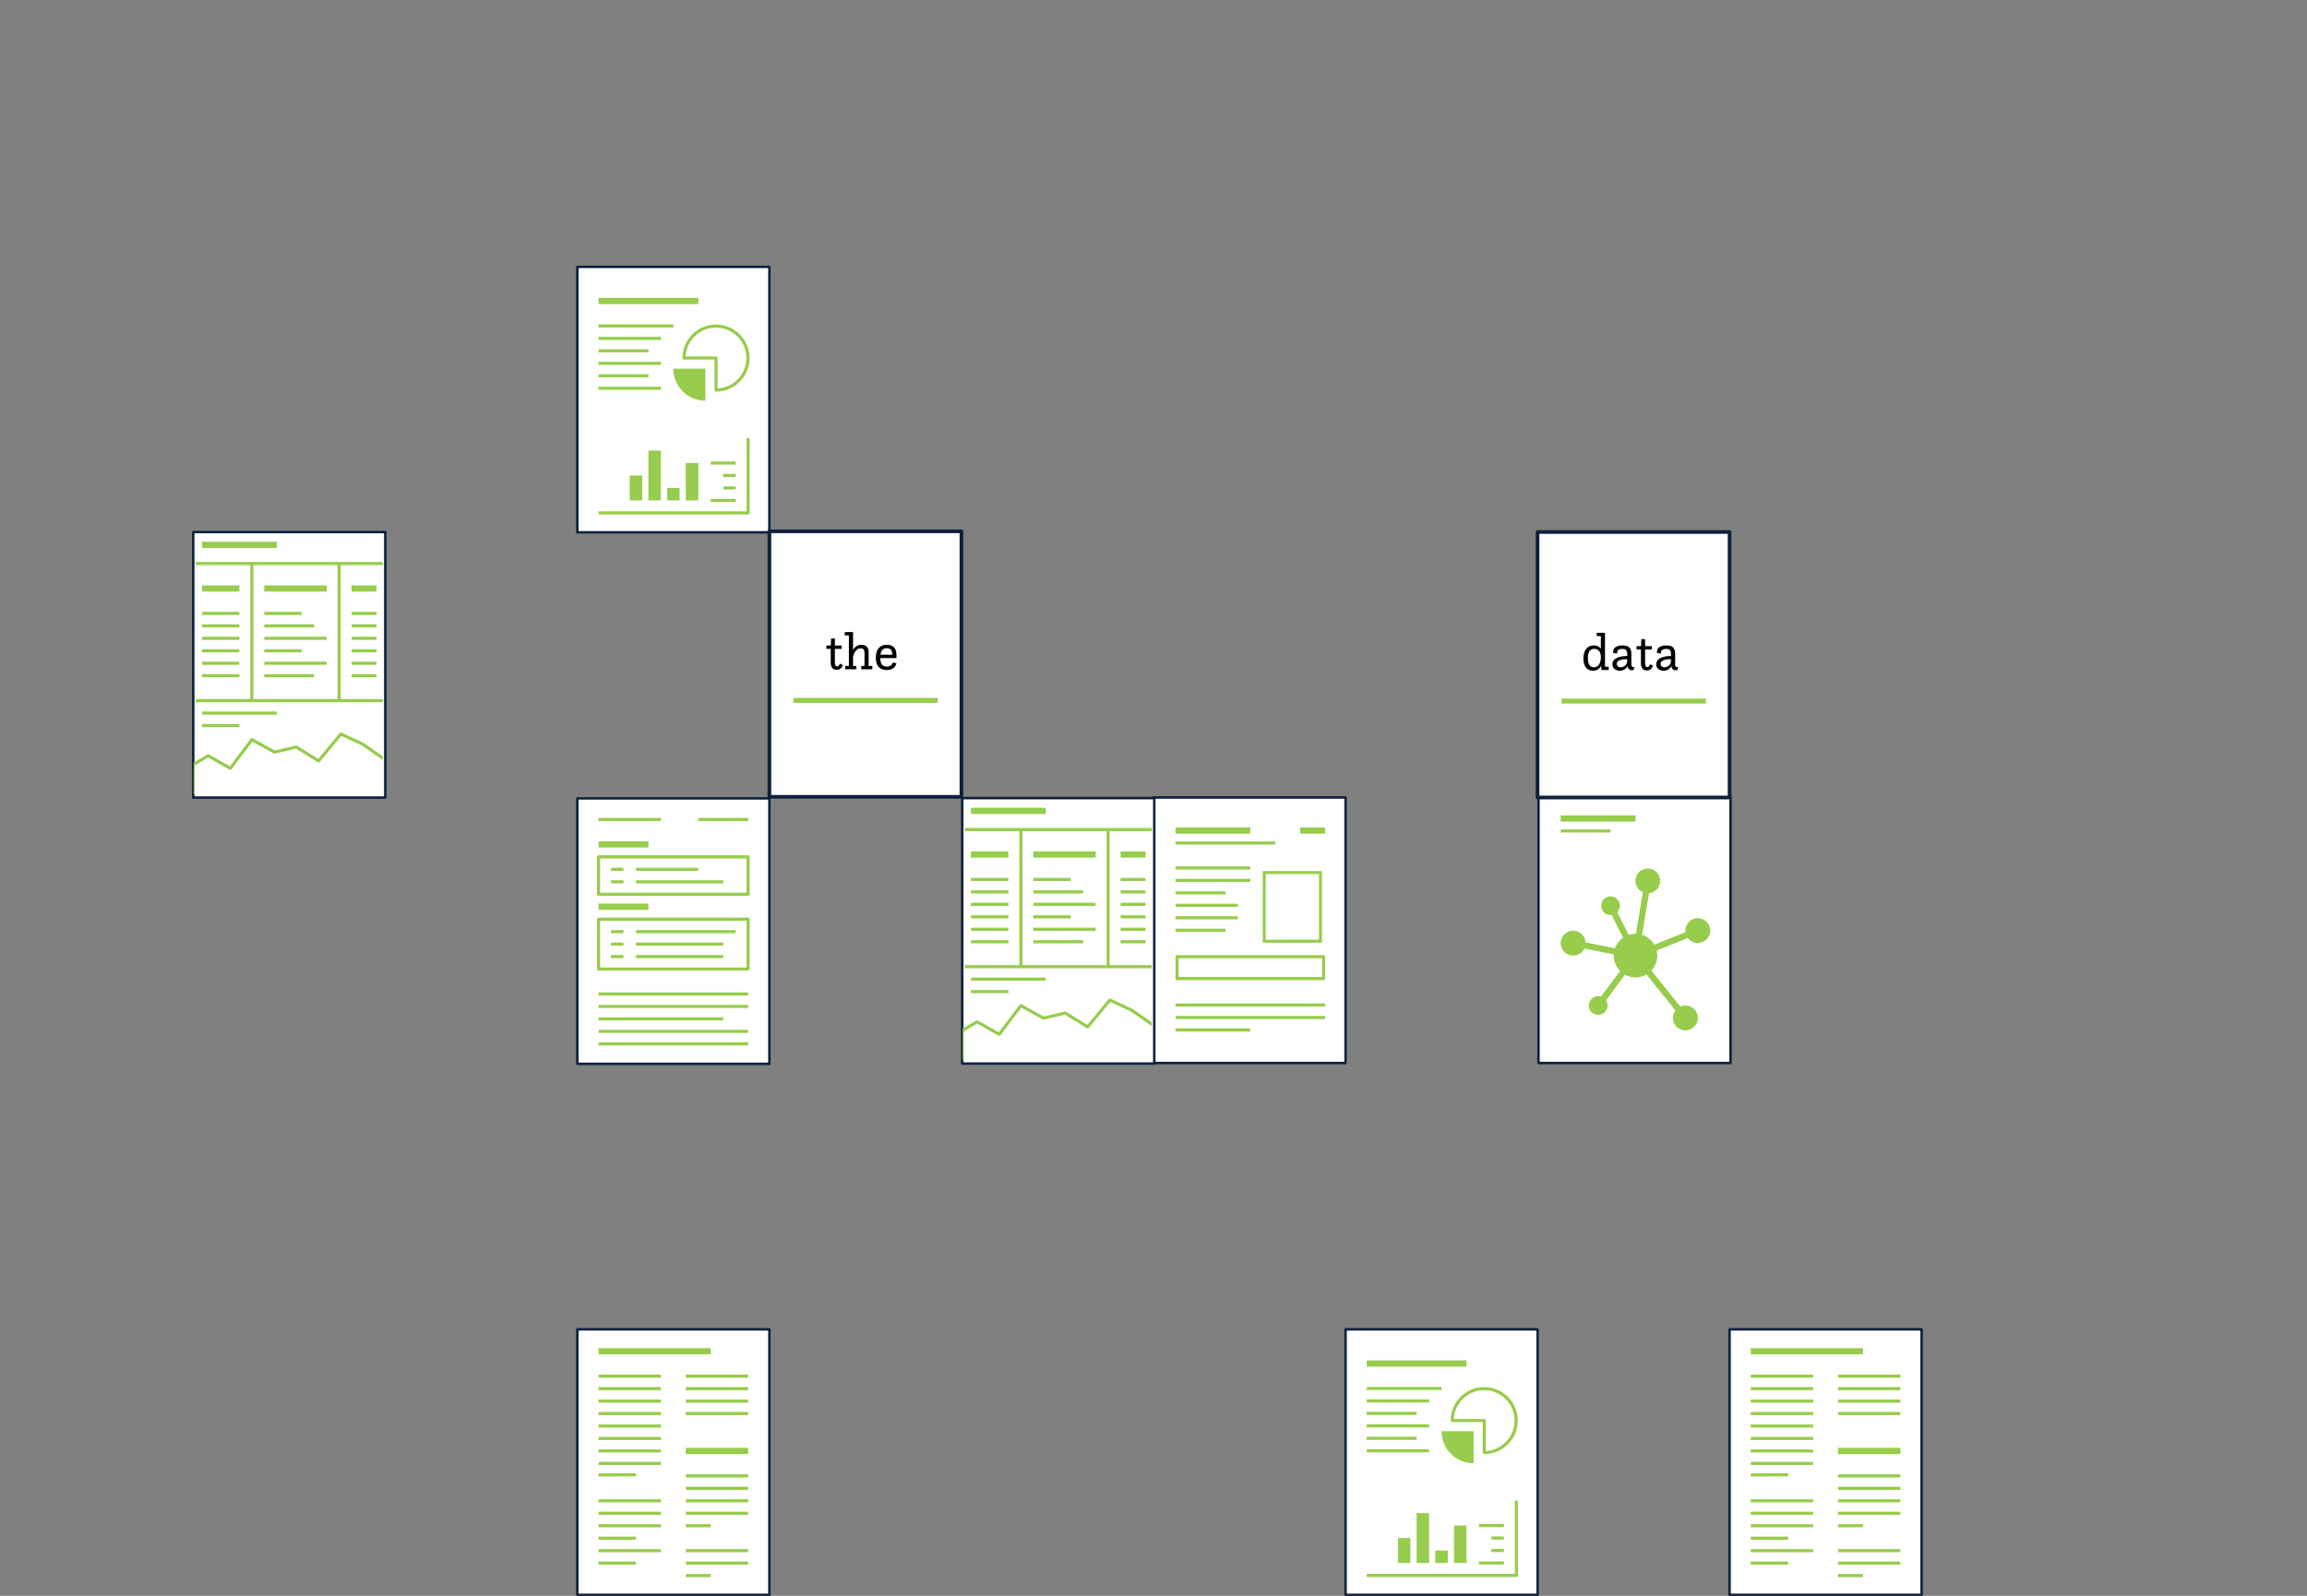 <svg xmlns="http://www.w3.org/2000/svg" viewBox="0 0 1869.73 1293.75"><rect x="0" y="0" width="1869.73" height="1293.75" fill="#808080" stroke="none"/><defs><style>.cls-1,.cls-3{fill:#fff;stroke:#0e213c;stroke-linejoin:round;}.cls-1{stroke-width:2px;}.cls-2{fill:#97cc4c;}.cls-3{stroke-width:3px;}.cls-4,.cls-5{fill:none;}.cls-4{stroke:#97cc4c;stroke-miterlimit:10;stroke-width:4px;}</style></defs><title>anim4</title><g id="anim4"><rect class="cls-1" x="156.61" y="431.33" width="155.65" height="215.23"/><rect class="cls-2" x="163.7" y="439.17" width="60.62" height="5.05"/><rect class="cls-2" x="284.95" y="474.53" width="20.21" height="5.05"/><rect class="cls-2" x="284.95" y="496" width="20.21" height="2.53"/><rect class="cls-2" x="284.95" y="506.11" width="20.21" height="2.53"/><rect class="cls-2" x="284.95" y="516.21" width="20.21" height="2.53"/><rect class="cls-2" x="284.95" y="526.31" width="20.21" height="2.53"/><rect class="cls-2" x="284.95" y="546.52" width="20.21" height="2.53"/><rect class="cls-2" x="284.95" y="536.42" width="20.21" height="2.53"/><rect class="cls-2" x="163.7" y="474.53" width="30.31" height="5.05"/><rect class="cls-2" x="163.7" y="496" width="30.31" height="2.53"/><rect class="cls-2" x="163.7" y="576.83" width="60.62" height="2.53"/><rect class="cls-2" x="163.7" y="586.94" width="30.31" height="2.53"/><rect class="cls-2" x="163.7" y="506.11" width="30.31" height="2.53"/><rect class="cls-2" x="163.7" y="516.21" width="30.31" height="2.53"/><rect class="cls-2" x="163.7" y="526.31" width="30.31" height="2.53"/><rect class="cls-2" x="163.7" y="536.42" width="30.31" height="2.53"/><rect class="cls-2" x="163.7" y="546.52" width="30.31" height="2.53"/><rect class="cls-2" x="214.22" y="474.53" width="50.52" height="5.05"/><rect class="cls-2" x="214.22" y="496" width="30.31" height="2.53"/><rect class="cls-2" x="214.22" y="506.11" width="40.42" height="2.53"/><rect class="cls-2" x="214.22" y="516.21" width="50.52" height="2.53"/><rect class="cls-2" x="214.22" y="536.42" width="50.52" height="2.53"/><rect class="cls-2" x="214.22" y="546.52" width="40.42" height="2.53"/><rect class="cls-2" x="214.22" y="526.31" width="30.31" height="2.53"/><path class="cls-2" d="M276.84,593.93a1.29,1.29,0,0,0-1.53.34L258,615.15l-17.19-10.61a1.3,1.3,0,0,0-1-.16l-17.19,4-17.84-9.89a1.28,1.28,0,0,0-1.65.35l-16.81,22.4-17-9.64a1.29,1.29,0,0,0-1.29,0l-11.09,6.58v25.62h1V620.49l10.74-6.37L186,624a1.28,1.28,0,0,0,1.66-.34l16.82-22.41,17.29,9.59a1.25,1.25,0,0,0,.91.13l17.16-4,17.69,10.92a1.28,1.28,0,0,0,1.66-.27l17.44-21,16.58,7.71,17,11.83v-3.09l-15.7-10.92Z"/><path class="cls-2" d="M158.65,458.11h44.21V566.73H158.65v2.53H310.21v-2.53h-34.1V458.11h34.1v-2.53H158.65Zm46.73,0h68.2V566.73h-68.2Z"/><rect class="cls-1" x="1246.9" y="646.52" width="155.65" height="215.23"/><path class="cls-2" d="M1275,774.68a10.08,10.08,0,0,0,9.07-5.72l23.82,4.76c0,.32,0,.63,0,1a17.63,17.63,0,0,0,5.16,12.48l-15.55,20.73a7.48,7.48,0,0,0-2.24-.38,7.58,7.58,0,1,0,6.31,3.38L1317,790.2a17.63,17.63,0,0,0,17.43-.29l23.4,29.26a10.1,10.1,0,1,0,3.94-3.17l-23.39-29.24a17.49,17.49,0,0,0,4.28-16.22l25.23-10.09a10.07,10.07,0,1,0-2-6,9.92,9.92,0,0,0,.13,1.27l-25.25,10.1a17.72,17.72,0,0,0-9.93-8l5.63-33.76a10,10,0,1,0-5-.79L1325.89,757l-.38,0a17.62,17.62,0,0,0-5.56.91l-9.19-18.39a7.57,7.57,0,1,0-5.45,2.33,7.65,7.65,0,0,0,.92-.09l9.21,18.41a17.69,17.69,0,0,0-6.57,8.61L1285,764a10.08,10.08,0,1,0-10,10.67"/><rect class="cls-2" x="1264.88" y="661.01" width="60.62" height="5.05"/><rect class="cls-2" x="1264.88" y="672.38" width="40.42" height="2.53"/><rect class="cls-1" x="934.86" y="646.52" width="155.65" height="215.23"/><rect class="cls-2" x="952.7" y="670.78" width="60.62" height="5.05"/><rect class="cls-2" x="1053.74" y="670.78" width="20.21" height="5.05"/><rect class="cls-2" x="952.7" y="682.14" width="80.83" height="2.53"/><rect class="cls-2" x="952.7" y="702.35" width="60.62" height="2.53"/><rect class="cls-2" x="952.7" y="712.45" width="60.62" height="2.53"/><rect class="cls-2" x="952.7" y="813.5" width="121.25" height="2.53"/><rect class="cls-2" x="952.7" y="823.6" width="121.25" height="2.53"/><rect class="cls-2" x="952.7" y="833.7" width="60.62" height="2.53"/><rect class="cls-2" x="952.7" y="722.56" width="40.42" height="2.53"/><rect class="cls-2" x="952.7" y="752.87" width="40.42" height="2.53"/><rect class="cls-2" x="952.7" y="732.66" width="50.52" height="2.53"/><rect class="cls-2" x="952.7" y="742.77" width="50.52" height="2.53"/><path class="cls-2" d="M1023.43,764.24h48v-58.1h-48Zm2.4-55.68H1069v53.26h-43.19Z"/><path class="cls-2" d="M952.7,794.55h121.25V774.34H952.7ZM1071.42,792H955.23V776.87h116.2Z"/><rect class="cls-3" x="1246.12" y="431.28" width="155.65" height="215.23"/><path d="M1297.68,539.64a6.93,6.93,0,0,1-6.64,4.07c-6,0-7.73-5.25-7.73-9.91,0-6.13,2.81-10.54,8.44-10.54a6.92,6.92,0,0,1,5.67,2.6V515.65h-3.36V513h6.72v27.47h3v2.69h-5.84Zm-.25-6.68c0-2.65-.71-6.93-5.38-6.93-3.61,0-5.12,2.69-5.12,7.56,0,3,.59,7.35,4.83,7.35C1295.62,540.94,1297.43,537.2,1297.43,533Z"/><path d="M1307.42,529.31a5.36,5.36,0,0,1,0-.8c0-3.23,2.56-5.25,7.73-5.25,5,0,7,2.14,7,7v7.86c0,1.34-.13,2.6,1.68,2.6a4.32,4.32,0,0,0,.71,0l-.59,2.52c-.42,0-.8.08-1.13.08a3.34,3.34,0,0,1-3.7-3.4,6.87,6.87,0,0,1-6.22,3.82c-3.11,0-6.09-1.68-6.09-5.21,0-4.41,4.71-6.64,12-6.68v-1.09c0-3.32-.88-4.71-3.86-4.71-2.65,0-4.37.92-4.37,3.4,0,.17,0,.29,0,.46Zm11.3,5.08c-5.92,0-8.36,1.39-8.36,3.86,0,1.64,1.13,2.69,3.11,2.69,2.56,0,5.08-2,5.25-4.49Z"/><path d="M1329.94,526.53h-3.57v-2.69H1330l.21-5.71h3.07v5.71h5.46v2.69h-5.46v10.75c0,2.39.46,3.49,1.81,3.49,1.05,0,1.72-.71,2.14-2.23l2.56,1.13c-.88,2.14-2.23,3.86-5.12,3.86-3.82,0-4.75-3-4.75-6.09Z"/><path d="M1342.91,529.31a5.36,5.36,0,0,1,0-.8c0-3.23,2.56-5.25,7.73-5.25,5,0,7,2.14,7,7v7.86c0,1.34-.13,2.6,1.68,2.6a4.32,4.32,0,0,0,.71,0l-.59,2.52c-.42,0-.8.08-1.13.08a3.34,3.34,0,0,1-3.7-3.4,6.87,6.87,0,0,1-6.22,3.82c-3.11,0-6.09-1.68-6.09-5.21,0-4.41,4.71-6.64,12-6.68v-1.09c0-3.32-.88-4.71-3.86-4.71-2.65,0-4.37.92-4.37,3.4,0,.17,0,.29,0,.46Zm11.3,5.08c-5.92,0-8.36,1.39-8.36,3.86,0,1.64,1.13,2.69,3.11,2.69,2.56,0,5.08-2,5.25-4.49Z"/><line class="cls-4" x1="1265.55" y1="568.35" x2="1382.57" y2="568.35"/><rect class="cls-1" x="779.85" y="647" width="155.65" height="215.23"/><rect class="cls-2" x="786.94" y="654.84" width="60.62" height="5.05"/><rect class="cls-2" x="908.19" y="690.21" width="20.21" height="5.05"/><rect class="cls-2" x="908.19" y="711.68" width="20.21" height="2.53"/><rect class="cls-2" x="908.19" y="721.78" width="20.21" height="2.53"/><rect class="cls-2" x="908.19" y="731.88" width="20.21" height="2.53"/><rect class="cls-2" x="908.19" y="741.99" width="20.21" height="2.53"/><rect class="cls-2" x="908.19" y="762.2" width="20.21" height="2.53"/><rect class="cls-2" x="908.19" y="752.09" width="20.21" height="2.53"/><rect class="cls-2" x="786.94" y="690.21" width="30.31" height="5.05"/><rect class="cls-2" x="786.94" y="711.68" width="30.31" height="2.53"/><rect class="cls-2" x="786.94" y="792.51" width="60.62" height="2.53"/><rect class="cls-2" x="786.94" y="802.61" width="30.31" height="2.53"/><rect class="cls-2" x="786.94" y="721.78" width="30.31" height="2.53"/><rect class="cls-2" x="786.94" y="731.88" width="30.31" height="2.53"/><rect class="cls-2" x="786.94" y="741.99" width="30.31" height="2.53"/><rect class="cls-2" x="786.94" y="752.09" width="30.31" height="2.53"/><rect class="cls-2" x="786.94" y="762.2" width="30.31" height="2.53"/><rect class="cls-2" x="837.46" y="690.21" width="50.52" height="5.05"/><rect class="cls-2" x="837.46" y="711.68" width="30.31" height="2.53"/><rect class="cls-2" x="837.46" y="721.78" width="40.42" height="2.53"/><rect class="cls-2" x="837.46" y="731.88" width="50.52" height="2.53"/><rect class="cls-2" x="837.46" y="752.09" width="50.52" height="2.53"/><rect class="cls-2" x="837.46" y="762.2" width="40.42" height="2.53"/><rect class="cls-2" x="837.46" y="741.99" width="30.31" height="2.53"/><path class="cls-2" d="M900.08,809.6a1.29,1.29,0,0,0-1.53.34l-17.35,20.89L864,820.21a1.3,1.3,0,0,0-1-.16l-17.19,4L828,814.13a1.28,1.28,0,0,0-1.65.35l-16.81,22.4-17-9.64a1.29,1.29,0,0,0-1.29,0l-11.09,6.58v25.62h1V836.17l10.74-6.37,17.32,9.84a1.28,1.28,0,0,0,1.66-.34l16.82-22.41L845,826.47a1.25,1.25,0,0,0,.91.13l17.16-4,17.69,10.92a1.28,1.28,0,0,0,1.66-.27l17.44-21L916.47,820l17,11.83v-3.09l-15.7-10.92Z"/><path class="cls-2" d="M781.89,673.79H826.1V782.4H781.89v2.53H933.45V782.4h-34.1V673.79h34.1v-2.53H781.89Zm46.73,0h68.2V782.4h-68.2Z"/><rect class="cls-2" x="495.21" y="395.58" width="10.1" height="10.1"/><rect class="cls-1" x="467.91" y="216.32" width="155.65" height="215.23"/><rect class="cls-2" x="485.11" y="241.5" width="80.83" height="5.05"/><rect class="cls-2" x="485.11" y="262.97" width="60.62" height="2.53"/><rect class="cls-2" x="485.11" y="273.07" width="50.52" height="2.53"/><rect class="cls-2" x="485.11" y="283.17" width="40.42" height="2.53"/><rect class="cls-2" x="485.11" y="303.38" width="40.42" height="2.53"/><rect class="cls-2" x="485.11" y="293.28" width="50.52" height="2.53"/><rect class="cls-2" x="485.11" y="313.48" width="50.52" height="2.53"/><path class="cls-2" d="M607.62,415.79V355.16h-2.53v59.36h-120v2.53H606.36a1.26,1.26,0,0,0,1.26-1.26"/><rect class="cls-2" x="576.05" y="404.42" width="20.21" height="2.53"/><rect class="cls-2" x="586.15" y="394.32" width="10.1" height="2.53"/><rect class="cls-2" x="586.15" y="384.21" width="10.1" height="2.53"/><rect class="cls-2" x="576.05" y="374.11" width="20.21" height="2.53"/><path class="cls-2" d="M553.13,290.22a1.27,1.27,0,0,0,.37.9,1.25,1.25,0,0,0,.89.37H579.1v24.7a1.28,1.28,0,0,0,.37.9,1.25,1.25,0,0,0,.89.37h0a27.18,27.18,0,1,0-27.24-27.23m27.18-24.6a24.66,24.66,0,0,1,1.32,49.28V290.22a1.26,1.26,0,0,0-1.26-1.26H555.69a24.7,24.7,0,0,1,24.62-23.34"/><path class="cls-2" d="M545.73,298.93a25.92,25.92,0,0,0,25.92,25.92h.05v-26h-26s0,0,0,.05"/><rect class="cls-2" x="510.37" y="385.48" width="10.1" height="20.21"/><rect class="cls-2" x="555.84" y="375.37" width="10.1" height="30.31"/><rect class="cls-2" x="540.68" y="395.58" width="10.1" height="10.1"/><rect class="cls-2" x="525.52" y="365.27" width="10.1" height="40.42"/><rect class="cls-1" x="467.91" y="647.21" width="155.65" height="215.23"/><path class="cls-2" d="M485.11,726.23H606.35a1.26,1.26,0,0,0,1.26-1.26V694.65a1.26,1.26,0,0,0-1.26-1.26H485.11a1.26,1.26,0,0,0-1.26,1.26V725a1.26,1.26,0,0,0,1.26,1.26m1.26-30.31H605.09V723.7H486.37Z"/><rect class="cls-2" x="515.42" y="703.49" width="50.52" height="2.53"/><rect class="cls-2" x="515.42" y="713.59" width="70.73" height="2.53"/><rect class="cls-2" x="485.11" y="682.02" width="40.42" height="5.05"/><path class="cls-2" d="M485.11,786.85H606.35a1.26,1.26,0,0,0,1.26-1.26V745.17a1.26,1.26,0,0,0-1.26-1.26H485.11a1.26,1.26,0,0,0-1.26,1.26v40.42a1.26,1.26,0,0,0,1.26,1.26m1.26-40.41H605.09v37.89H486.37Z"/><rect class="cls-2" x="515.42" y="754.01" width="80.83" height="2.53"/><rect class="cls-2" x="515.42" y="764.12" width="70.73" height="2.53"/><rect class="cls-2" x="515.42" y="774.22" width="70.73" height="2.53"/><rect class="cls-2" x="485.11" y="732.54" width="40.42" height="5.05"/><rect class="cls-2" x="485.11" y="663.08" width="50.52" height="2.53"/><rect class="cls-2" x="565.94" y="663.08" width="40.42" height="2.53"/><rect class="cls-2" x="485.11" y="804.53" width="121.25" height="2.53"/><rect class="cls-2" x="485.11" y="814.64" width="121.25" height="2.53"/><rect class="cls-2" x="485.11" y="824.74" width="101.04" height="2.53"/><rect class="cls-2" x="485.11" y="834.84" width="121.25" height="2.53"/><rect class="cls-2" x="485.11" y="844.95" width="121.25" height="2.53"/><rect class="cls-2" x="495.21" y="703.49" width="10.1" height="2.53"/><rect class="cls-2" x="495.21" y="754.01" width="10.1" height="2.53"/><rect class="cls-2" x="495.21" y="764.12" width="10.1" height="2.53"/><rect class="cls-2" x="495.21" y="774.22" width="10.1" height="2.53"/><rect class="cls-2" x="495.21" y="713.59" width="10.1" height="2.53"/><rect class="cls-5" width="1869.73" height="1292.69"/><rect class="cls-3" x="623.56" y="430.75" width="155.65" height="215.23"/><path d="M673.27,526h-3.57v-2.69h3.65l.21-5.71h3.07v5.71h5.46V526h-5.46v10.75c0,2.39.46,3.49,1.81,3.49,1.05,0,1.72-.71,2.14-2.23l2.56,1.13c-.88,2.14-2.23,3.86-5.12,3.86-3.82,0-4.75-3-4.75-6.09Z"/><path d="M685,539.9h3V515.12h-3.36v-2.69h6.72v14.83a7.16,7.16,0,0,1,6.81-4.54c3.28,0,5.84,1.81,5.84,5.92V539.9H707v2.69H698V539.9h2.65V529.61c0-2.9-1-4-3-4-4.33,0-5.88,5-6.26,6.68v7.6H694v2.69h-9Z"/><path d="M726.57,537.68c-1,3.44-3.49,5.5-7.73,5.5-5.71,0-9-3.19-9-10.12,0-5.17,2.18-10.33,8.91-10.33,5.08,0,7.81,2.77,7.81,8.65v2.1H713.46c0,3.57,1,6.93,5.46,6.93a4.75,4.75,0,0,0,4.71-3.32Zm-3.49-6.89V530c0-2.56-1.39-4.54-4.41-4.54-2.69,0-4.58,1.64-5.08,5.29Z"/><line class="cls-4" x1="642.99" y1="567.82" x2="760" y2="567.82"/><rect class="cls-1" x="1401.74" y="1077.69" width="155.65" height="215.23"/><polygon class="cls-2" points="1419.03 1194.42 1449.3 1194.33 1449.17 1196.85 1418.9 1196.94 1419.03 1194.42"/><rect class="cls-2" x="1418.95" y="1245.73" width="30.31" height="2.53"/><rect class="cls-2" x="1418.95" y="1265.94" width="30.31" height="2.53"/><rect class="cls-2" x="1418.95" y="1092.91" width="90.94" height="5.05"/><rect class="cls-2" x="1418.95" y="1114.38" width="50.52" height="2.53"/><rect class="cls-2" x="1418.95" y="1124.48" width="50.52" height="2.53"/><rect class="cls-2" x="1418.95" y="1134.59" width="50.52" height="2.53"/><rect class="cls-2" x="1418.95" y="1144.69" width="50.52" height="2.53"/><rect class="cls-2" x="1418.95" y="1154.79" width="50.52" height="2.53"/><rect class="cls-2" x="1418.95" y="1164.9" width="50.52" height="2.53"/><rect class="cls-2" x="1418.95" y="1175" width="50.52" height="2.52"/><rect class="cls-2" x="1418.95" y="1185.11" width="50.52" height="2.52"/><rect class="cls-2" x="1418.95" y="1215.42" width="50.52" height="2.53"/><rect class="cls-2" x="1418.95" y="1225.52" width="50.52" height="2.53"/><rect class="cls-2" x="1418.95" y="1235.63" width="50.52" height="2.53"/><rect class="cls-2" x="1418.95" y="1255.83" width="50.52" height="2.53"/><rect class="cls-2" x="1489.67" y="1114.38" width="50.52" height="2.53"/><rect class="cls-2" x="1489.67" y="1124.48" width="50.52" height="2.53"/><rect class="cls-2" x="1489.67" y="1134.59" width="50.52" height="2.53"/><rect class="cls-2" x="1489.67" y="1144.69" width="50.52" height="2.53"/><rect class="cls-2" x="1489.67" y="1195.21" width="50.52" height="2.52"/><rect class="cls-2" x="1489.67" y="1173.74" width="50.52" height="5.05"/><rect class="cls-2" x="1489.67" y="1205.31" width="50.52" height="2.53"/><rect class="cls-2" x="1489.67" y="1215.42" width="50.52" height="2.53"/><rect class="cls-2" x="1489.67" y="1225.52" width="50.52" height="2.53"/><rect class="cls-2" x="1489.67" y="1235.63" width="20.21" height="2.53"/><rect class="cls-2" x="1489.67" y="1255.83" width="50.52" height="2.53"/><rect class="cls-2" x="1489.67" y="1265.94" width="50.52" height="2.53"/><rect class="cls-2" x="1489.67" y="1276.04" width="20.21" height="2.53"/><rect class="cls-2" x="1117.81" y="1256.96" width="10.1" height="10.1"/><rect class="cls-1" x="1090.51" y="1077.69" width="155.65" height="215.23"/><rect class="cls-2" x="1107.71" y="1102.87" width="80.83" height="5.05"/><rect class="cls-2" x="1107.71" y="1124.34" width="60.62" height="2.53"/><rect class="cls-2" x="1107.71" y="1134.45" width="50.52" height="2.53"/><rect class="cls-2" x="1107.71" y="1144.55" width="40.42" height="2.53"/><rect class="cls-2" x="1107.71" y="1164.76" width="40.42" height="2.53"/><rect class="cls-2" x="1107.71" y="1154.66" width="50.52" height="2.53"/><rect class="cls-2" x="1107.71" y="1174.86" width="50.52" height="2.53"/><path class="cls-2" d="M1230.22,1277.17v-60.62h-2.53v59.36h-120v2.53H1229a1.26,1.26,0,0,0,1.26-1.26"/><rect class="cls-2" x="1198.64" y="1265.8" width="20.21" height="2.53"/><rect class="cls-2" x="1208.75" y="1255.69" width="10.1" height="2.53"/><rect class="cls-2" x="1208.75" y="1245.59" width="10.1" height="2.53"/><rect class="cls-2" x="1198.64" y="1235.49" width="20.21" height="2.53"/><path class="cls-2" d="M1175.73,1151.6a1.27,1.27,0,0,0,.37.9,1.25,1.25,0,0,0,.89.37h24.71v24.7a1.28,1.28,0,0,0,.37.9,1.25,1.25,0,0,0,.89.37h0a27.18,27.18,0,1,0-27.24-27.23m27.18-24.6a24.66,24.66,0,0,1,1.32,49.28V1151.6a1.26,1.26,0,0,0-1.26-1.26h-24.67a24.7,24.7,0,0,1,24.62-23.34"/><path class="cls-2" d="M1168.33,1160.31a25.92,25.92,0,0,0,25.92,25.92h.05v-26h-26s0,0,0,.05"/><rect class="cls-2" x="1132.97" y="1246.85" width="10.1" height="20.21"/><rect class="cls-2" x="1178.43" y="1236.75" width="10.1" height="30.31"/><rect class="cls-2" x="1163.28" y="1256.96" width="10.1" height="10.1"/><rect class="cls-2" x="1148.12" y="1226.65" width="10.1" height="40.42"/><rect class="cls-1" x="467.91" y="1077.69" width="155.65" height="215.23"/><polygon class="cls-2" points="485.2 1194.42 515.46 1194.33 515.33 1196.85 485.06 1196.94 485.2 1194.42"/><rect class="cls-2" x="485.11" y="1245.73" width="30.31" height="2.53"/><rect class="cls-2" x="485.11" y="1265.94" width="30.31" height="2.53"/><rect class="cls-2" x="485.11" y="1092.91" width="90.94" height="5.05"/><rect class="cls-2" x="485.11" y="1114.38" width="50.52" height="2.53"/><rect class="cls-2" x="485.11" y="1124.48" width="50.52" height="2.53"/><rect class="cls-2" x="485.11" y="1134.59" width="50.52" height="2.53"/><rect class="cls-2" x="485.11" y="1144.69" width="50.52" height="2.53"/><rect class="cls-2" x="485.11" y="1154.79" width="50.52" height="2.53"/><rect class="cls-2" x="485.11" y="1164.9" width="50.52" height="2.53"/><rect class="cls-2" x="485.11" y="1175" width="50.52" height="2.52"/><rect class="cls-2" x="485.11" y="1185.11" width="50.52" height="2.52"/><rect class="cls-2" x="485.11" y="1215.42" width="50.52" height="2.53"/><rect class="cls-2" x="485.11" y="1225.52" width="50.52" height="2.53"/><rect class="cls-2" x="485.11" y="1235.63" width="50.52" height="2.53"/><rect class="cls-2" x="485.11" y="1255.83" width="50.52" height="2.53"/><rect class="cls-2" x="555.84" y="1114.38" width="50.52" height="2.53"/><rect class="cls-2" x="555.84" y="1124.48" width="50.52" height="2.53"/><rect class="cls-2" x="555.84" y="1134.59" width="50.52" height="2.53"/><rect class="cls-2" x="555.84" y="1144.69" width="50.52" height="2.53"/><rect class="cls-2" x="555.84" y="1195.21" width="50.52" height="2.52"/><rect class="cls-2" x="555.84" y="1173.74" width="50.52" height="5.05"/><rect class="cls-2" x="555.84" y="1205.31" width="50.52" height="2.53"/><rect class="cls-2" x="555.84" y="1215.42" width="50.52" height="2.53"/><rect class="cls-2" x="555.84" y="1225.52" width="50.52" height="2.53"/><rect class="cls-2" x="555.84" y="1235.63" width="20.21" height="2.53"/><rect class="cls-2" x="555.84" y="1255.83" width="50.52" height="2.53"/><rect class="cls-2" x="555.84" y="1265.94" width="50.52" height="2.53"/><rect class="cls-2" x="555.84" y="1276.04" width="20.21" height="2.53"/></g></svg>